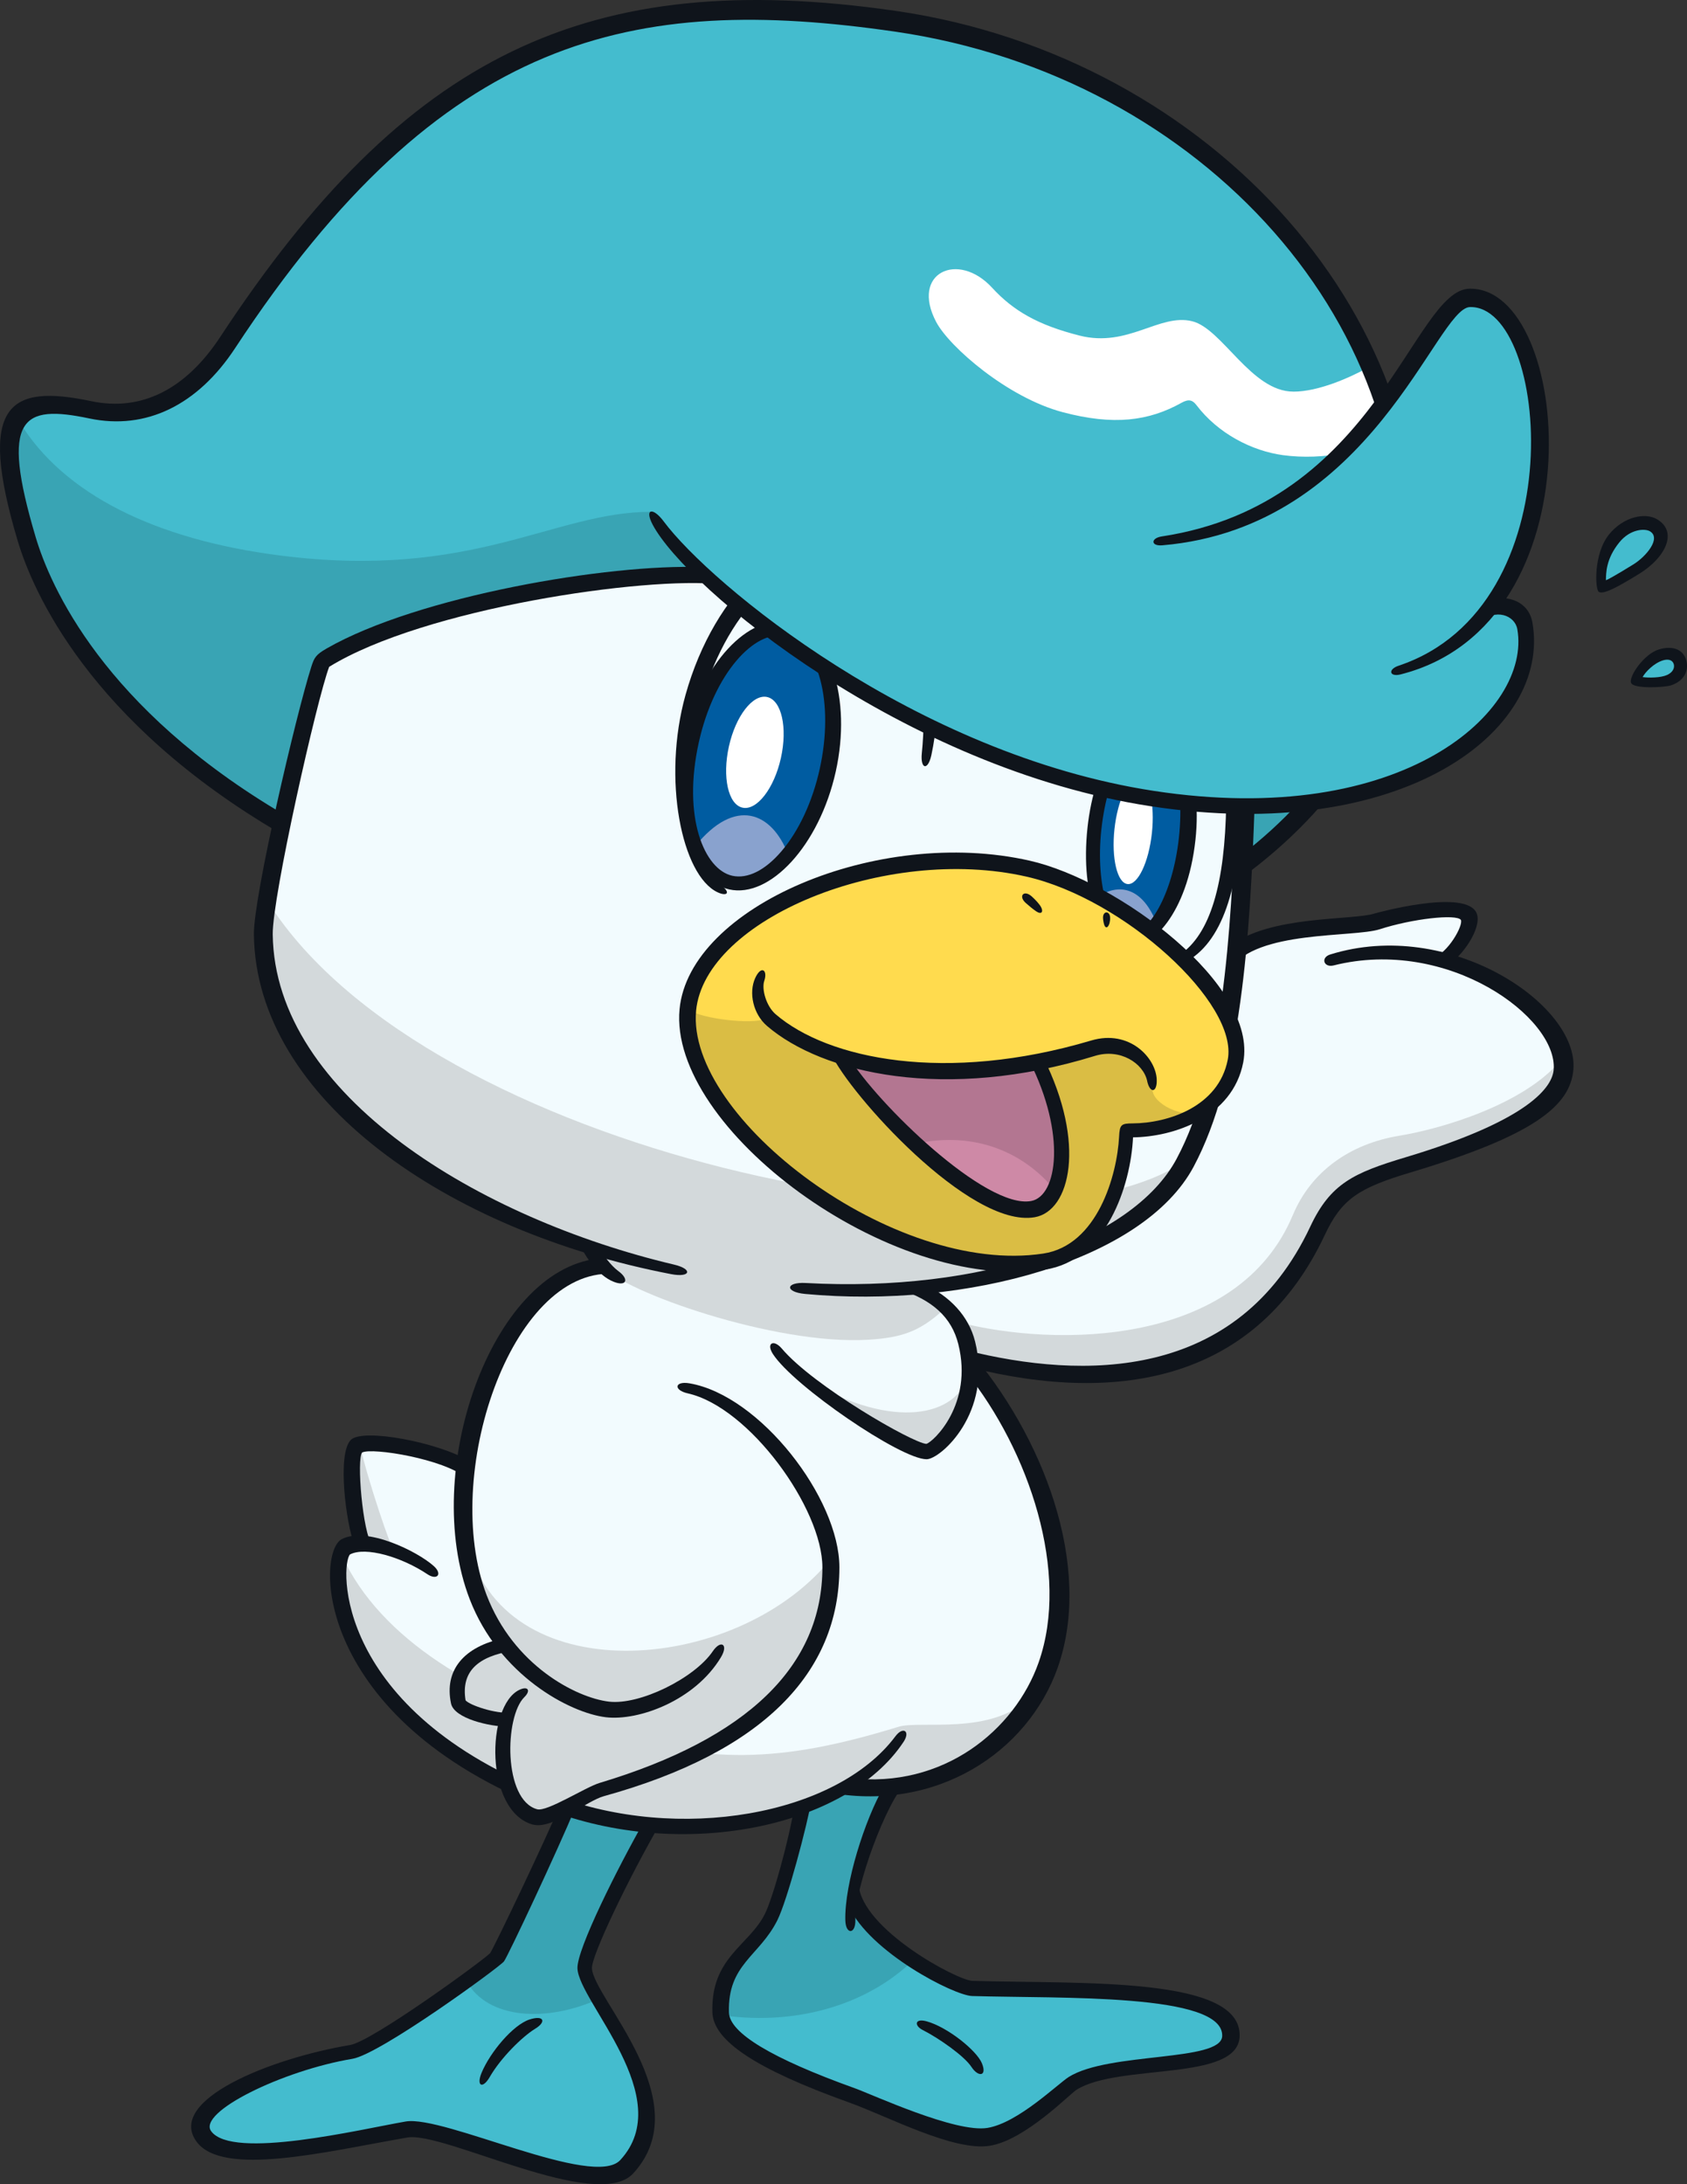 <?xml version="1.0" encoding="UTF-8" standalone="no"?>
<svg
   viewBox="0 0 53.197 68.865"
   version="1.1"
   id="svg14884"
   sodipodi:docname="912-4.svg"
   inkscape:version="1.2.2 (b0a8486, 2022-12-01)"
   xmlns:inkscape="http://www.inkscape.org/namespaces/inkscape"
   xmlns:sodipodi="http://sodipodi.sourceforge.net/DTD/sodipodi-0.dtd"
   xmlns="http://www.w3.org/2000/svg"
   xmlns:svg="http://www.w3.org/2000/svg">
  <rect x="0" y="0" width="53.197" height="68.865" fill="#333333" stroke="none"/>
  <defs
     id="defs14888" />
  <sodipodi:namedview
     id="namedview14886"
     pagecolor="#505050"
     bordercolor="#eeeeee"
     borderopacity="1"
     inkscape:showpageshadow="0"
     inkscape:pageopacity="0"
     inkscape:pagecheckerboard="0"
     inkscape:deskcolor="#505050"
     showgrid="false"
     inkscape:zoom="4.8464721"
     inkscape:cx="20.324062"
     inkscape:cy="35.180229"
     inkscape:window-width="1353"
     inkscape:window-height="563"
     inkscape:window-x="7"
     inkscape:window-y="258"
     inkscape:window-maximized="0"
     inkscape:current-layer="svg14884" />
  <path
     d="m 20.612,57.342 -2.484,-0.933 c -0.043,0.345 -2.283,5.126 -2.412,5.298 -0.129,0.173 -3.862,2.857 -4.637,2.986 -2.028,0.338 -5.283,1.693 -4.597,2.631 0.755,1.032 4.33,0.131 6.349,-0.219 1.229,-0.213 5.88,2.244 6.892,1.149 1.966,-2.13 -1.257,-5.173 -1.292,-6.202 -0.017,-0.5 1.214,-3.039 2.182,-4.709"
     style="fill:#44bcce;fill-opacity:1;fill-rule:nonzero;stroke:none;stroke-width:0.353"
     id="path8192" />
  <path
     d="m 30.662,62.712 c -0.506,-0.015 -3.277,-1.443 -3.754,-2.841 0.237,-1.298 0.917,-3.341 1.457,-3.85 l -2.957,0.488 c -0.09,0.716 -0.782,3.317 -1.091,3.934 -0.565,1.129 -1.598,1.388 -1.551,3.015 0.029,0.976 2.185,1.895 4.106,2.584 1.12,0.402 3.273,1.436 4.307,1.263 1.034,-0.172 2.412,-1.493 2.642,-1.637 1.336,-0.835 4.895,-0.318 4.939,-1.465 0.062,-1.597 -4.692,-1.393 -8.097,-1.493"
     style="fill:#44bcce;fill-opacity:1;fill-rule:nonzero;stroke:none;stroke-width:0.353"
     id="path8196" />
  <path
     d="m 20.612,57.342 -2.484,-0.933 c -0.043,0.345 -2.283,5.126 -2.412,5.298 -0.041,0.055 -0.446,0.363 -1.003,0.762 0.677,1.206 2.537,1.29 4.139,0.568 -0.24,-0.41 -0.415,-0.75 -0.423,-0.985 -0.017,-0.5 1.214,-3.039 2.182,-4.709"
     style="fill:#39a4b4;fill-opacity:1;fill-rule:nonzero;stroke:none;stroke-width:0.353"
     id="path8200" />
  <path
     d="m 28.781,61.815 c -0.818,-0.534 -1.634,-1.242 -1.873,-1.943 0.237,-1.298 0.917,-3.341 1.457,-3.85 l -2.957,0.488 c -0.09,0.716 -0.782,3.316 -1.091,3.934 -0.565,1.129 -1.598,1.388 -1.551,3.015 0.001,0.027 0.009,0.054 0.013,0.081 2.517,0.352 4.689,-0.445 6.002,-1.725"
     style="fill:#39a4b4;fill-opacity:1;fill-rule:nonzero;stroke:none;stroke-width:0.353"
     id="path8204" />
  <path
     d="m 45.444,30.318 c 0.511,-0.308 0.988,-1.151 0.81,-1.432 -0.261,-0.411 -2.043,-0.048 -2.814,0.201 -0.89,0.287 -4.693,-0.061 -5.025,1.867 L 18.573,39.195 c 0.034,0.135 0.238,0.47 0.499,0.752 -2.244,0.129 -3.97,3.234 -4.331,6.41 -0.839,-0.607 -3.199,-0.992 -3.461,-0.73 -0.359,0.359 -0.036,2.704 0.222,3.086 -0.217,-0.009 -0.411,0.02 -0.566,0.101 -0.518,0.271 -0.67,4.593 5.075,7.397 0.151,0.514 0.433,0.925 0.868,1.045 0.216,0.059 0.588,-0.092 0.972,-0.283 3.077,1.02 6.61,0.687 8.895,-0.702 2.936,0.352 5.378,-1.41 6.214,-3.782 1.08,-3.064 -0.411,-7.183 -2.588,-9.686 l 0.033,-0.02 c 5.054,1.264 9.131,0.201 11.112,-4.02 0.587,-1.251 1.231,-1.575 2.872,-2.067 3.733,-1.12 4.764,-2.193 4.824,-2.958 0.095,-1.209 -1.532,-2.812 -3.767,-3.421"
     style="fill:#f2fbfe;fill-opacity:1;fill-rule:nonzero;stroke:none;stroke-width:0.353"
     id="path8208" />
  <path
     d="m 29.758,41.291 c -0.549,-1.335 -8.083,-3.2 -8.344,-3.276 l -2.84,1.18 c 0.034,0.135 0.238,0.47 0.499,0.752 -0.009,7.05e-4 -0.019,0.002 -0.029,0.003 0.568,0.747 5.369,2.474 8.345,2.289 1.061,-0.066 1.612,-0.262 2.369,-0.948"
     style="fill:#d3d9db;fill-opacity:1;fill-rule:nonzero;stroke:none;stroke-width:0.353"
     id="path8212" />
  <path
     d="m 28.336,54.442 c -3.789,1.163 -5.962,1.171 -9.648,0.115 -3.605,-1.033 -6.699,-2.879 -7.904,-5.508 -0.327,0.981 0.121,4.669 5.227,7.162 0.151,0.514 0.433,0.925 0.868,1.045 0.216,0.059 0.588,-0.092 0.972,-0.283 3.077,1.02 6.61,0.687 8.895,-0.702 2.188,0.262 4.412,-0.637 5.726,-2.748 -1.206,1.206 -3.458,0.711 -4.135,0.919"
     style="fill:#d3d9db;fill-opacity:1;fill-rule:nonzero;stroke:none;stroke-width:0.353"
     id="path8216" />
  <path
     d="m 12.428,48.9 c -0.096,-0.067 -0.831,-2.238 -1.063,-3.28 -0.538,0.474 0.089,3.094 0.066,3.094 0.194,-0.032 0.543,-0.001 0.997,0.187"
     style="fill:#d3d9db;fill-opacity:1;fill-rule:nonzero;stroke:none;stroke-width:0.353"
     id="path8220" />
  <path
     d="M 44.215,18.951 C 43.182,27.164 33.364,32.322 23.311,30.667 8.779,28.274 2.402,22.002 0.914,16.999 -0.24,13.119 0.499,12.48 2.867,12.979 4.409,13.303 6.003,12.722 7.231,10.854 13.55,1.24 19.528,-0.483 28.246,0.778 38.357,2.239 45.267,10.595 44.215,18.951"
     style="fill:#44bcce;fill-opacity:1;fill-rule:nonzero;stroke:none;stroke-width:0.353"
     id="path8224" />
  <path
     d="m 20.526,16.137 c -3.064,0 -5.599,2.154 -11.687,1.378 -3.924,-0.5 -6.833,-1.923 -8.232,-4.225 -0.379,0.564 -0.29,1.702 0.307,3.708 1.488,5.003 7.865,11.275 22.397,13.668 8.543,1.407 16.912,-2.109 19.869,-8.236 -7.555,-2.357 -20.558,-6.294 -22.654,-6.294"
     style="fill:#39a4b4;fill-opacity:1;fill-rule:nonzero;stroke:none;stroke-width:0.353"
     id="path8228" />
  <path
     d="m 22.737,18.205 c -2.519,-0.28 -9.592,0.813 -12.534,2.671 -0.345,0.775 -1.838,7.331 -1.824,8.586 0.06,5.034 6.188,9.071 13.065,10.624 6.802,1.536 14.041,-0.058 15.85,-3.446 1.483,-2.778 1.752,-7.121 1.895,-11.457 z"
     style="fill:#f2fbfe;fill-opacity:1;fill-rule:nonzero;stroke:none;stroke-width:0.353"
     id="path8232" />
  <path
     d="m 8.48,28.482 c -0.065,0.433 -0.103,0.776 -0.1,0.978 0.06,5.034 6.209,9.136 13.087,10.689 6.786,1.532 13.986,-0.115 15.815,-3.488 -5.242,3.423 -23.755,-0.28 -28.802,-8.18"
     style="fill:#d3d9db;fill-opacity:1;fill-rule:nonzero;stroke:none;stroke-width:0.353"
     id="path8236" />
  <path
     d="m 40.784,12.347 c -1.328,0 -2.239,-1.981 -3.187,-2.218 -1.034,-0.258 -2.024,0.84 -3.553,0.452 -1.303,-0.33 -2.085,-0.775 -2.757,-1.507 -1.075,-1.172 -2.584,-0.474 -1.766,1.077 0.415,0.786 2.25,2.382 3.984,2.843 1.611,0.429 2.722,0.281 3.751,-0.294 0.228,-0.128 0.35,-0.089 0.474,0.075 0.674,0.888 1.739,1.442 2.731,1.576 0.615,0.083 1.312,0.06 1.942,-0.071 0.461,-0.447 0.863,-0.912 1.218,-1.368 -0.143,-0.445 -0.31,-0.883 -0.495,-1.316 -0.56,0.309 -1.548,0.752 -2.342,0.752"
     style="fill:#ffffff;fill-opacity:1;fill-rule:nonzero;stroke:none;stroke-width:0.353"
     id="path8240" />
  <path
     d="m 25.493,43.531 c 1.35,1.177 3.459,2.248 3.733,2.211 0.268,-0.036 1.272,-0.936 1.316,-2.421 -0.346,1.335 -2.359,1.788 -5.048,0.211"
     style="fill:#d3d9db;fill-opacity:1;fill-rule:nonzero;stroke:none;stroke-width:0.353"
     id="path8244" />
  <path
     d="m 40.769,38.305 c -1.726,4.143 -7.442,4.191 -10.581,3.374 0.258,0.388 0.301,0.885 0.33,1.132 5.001,1.219 9.032,0.142 10.998,-4.047 0.587,-1.251 1.231,-1.575 2.872,-2.067 3.733,-1.12 4.764,-2.193 4.824,-2.958 0.007,-0.095 0.002,-0.192 -0.011,-0.291 -1.166,1.382 -3.752,2.143 -5.071,2.359 -1.579,0.258 -2.795,1.144 -3.36,2.498"
     style="fill:#d3d9db;fill-opacity:1;fill-rule:nonzero;stroke:none;stroke-width:0.353"
     id="path8248" />
  <path
     d="m 50.52,18.511 c -0.192,-0.149 -0.189,-0.859 0.373,-1.55 0.373,-0.46 0.958,-0.574 1.251,-0.397 0.527,0.32 0.077,1.048 -0.519,1.416 -0.466,0.287 -0.976,0.632 -1.106,0.531"
     style="fill:#44bcce;fill-opacity:1;fill-rule:nonzero;stroke:none;stroke-width:0.353"
     id="path8252" />
  <path
     d="m 51.554,21.482 c -0.08,-0.208 0.377,-0.742 0.833,-0.876 0.636,-0.187 0.878,0.601 0.273,0.876 -0.332,0.151 -1.061,0.116 -1.106,0"
     style="fill:#44bcce;fill-opacity:1;fill-rule:nonzero;stroke:none;stroke-width:0.353"
     id="path8256" />
  <path
     d="m 22.713,18.423 c -2.345,-0.26 -9.34,0.756 -12.333,2.601 -0.381,0.994 -1.794,7.255 -1.78,8.434 0.061,5.097 6.556,8.972 12.651,10.412 0.611,0.144 0.525,0.419 -0.086,0.302 C 14.122,38.822 8.068,34.655 8.006,29.461 7.992,28.272 9.34,22.516 9.817,21.021 c 0.091,-0.284 0.14,-0.379 0.486,-0.577 2.888,-1.653 8.901,-2.674 11.809,-2.563 z"
     style="fill:#0f141b;fill-opacity:1;fill-rule:nonzero;stroke:none;stroke-width:0.353"
     id="path8260" />
  <path
     d="m 39.564,25.326 c -0.143,4.249 -0.427,8.652 -1.924,11.457 -1.574,2.95 -7.146,4.488 -12.254,4.013 -0.643,-0.06 -0.621,-0.38 0.022,-0.345 5.509,0.305 10.302,-1.31 11.694,-3.915 1.45,-2.716 1.722,-7.007 1.864,-11.195 z"
     style="fill:#0f141b;fill-opacity:1;fill-rule:nonzero;stroke:none;stroke-width:0.353"
     id="path8264" />
  <path
     d="M 8.826,26.267 C 2.817,22.752 1.032,18.646 0.555,17.042 -0.722,12.748 0.267,12.097 2.881,12.649 4.467,12.983 5.864,12.267 6.944,10.624 12.781,1.744 18.517,-1.063 28.25,0.344 38.255,1.791 45.714,10.241 44.617,18.951 c -0.445,3.533 -2.482,6.556 -5.482,8.733 l 0.001,-0.717 C 41.792,24.926 43.589,22.161 43.997,18.924 45.063,10.45 37.983,2.408 28.215,0.996 19.979,-0.195 13.935,1.056 7.415,10.975 6.229,12.78 4.598,13.567 2.821,13.194 0.699,12.747 -0.004,13.139 1.125,16.936 1.584,18.479 3.257,22.328 8.959,25.683 Z"
     style="fill:#0f141b;fill-opacity:1;fill-rule:nonzero;stroke:none;stroke-width:0.353"
     id="path8268" />
  <path
     d="m 51.064,17.099 c -0.428,0.527 -0.418,0.974 -0.424,1.195 0.153,-0.055 0.87,-0.502 0.87,-0.502 0.402,-0.248 0.879,-0.823 0.52,-1.04 -0.159,-0.096 -0.621,-0.078 -0.966,0.347 m -0.655,1.555 c -0.105,-0.082 -0.169,-1.19 0.334,-1.809 0.449,-0.552 1.136,-0.7 1.516,-0.47 0.668,0.404 0.239,1.218 -0.558,1.709 -0.646,0.398 -1.152,0.685 -1.292,0.571"
     style="fill:#0f141b;fill-opacity:1;fill-rule:nonzero;stroke:none;stroke-width:0.353"
     id="path8272" />
  <path
     d="m 51.796,21.347 c 0.192,0.028 0.573,0.025 0.773,-0.066 0.2,-0.091 0.247,-0.244 0.206,-0.356 -0.042,-0.115 -0.164,-0.153 -0.325,-0.108 -0.297,0.087 -0.565,0.37 -0.653,0.53 m -0.364,0.182 c -0.077,-0.2 0.411,-0.916 0.883,-1.055 0.447,-0.132 0.738,0.017 0.84,0.291 0.113,0.303 0.011,0.678 -0.452,0.84 -0.208,0.072 -1.195,0.122 -1.271,-0.075"
     style="fill:#0f141b;fill-opacity:1;fill-rule:nonzero;stroke:none;stroke-width:0.353"
     id="path8276" />
  <path
     d="m 38.805,30.549 c 0.802,-1.227 3.871,-0.984 4.703,-1.251 1.024,-0.331 2.412,-0.489 2.559,-0.295 0.08,0.177 -0.412,1.054 -0.881,1.195 l 0.477,0.241 c 0.569,-0.412 1.121,-1.31 0.871,-1.703 -0.445,-0.699 -3.161,0.056 -3.187,0.065 -0.693,0.224 -3.332,0.05 -4.565,1.034 z"
     style="fill:#0f141b;fill-opacity:1;fill-rule:nonzero;stroke:none;stroke-width:0.353"
     id="path8280" />
  <path
     d="m 29.106,40.473 c 0.845,0.388 1.441,1.019 1.642,1.823 0.56,2.242 -1.091,3.712 -1.529,3.712 -0.818,0 -4.193,-2.309 -4.845,-3.316 -0.224,-0.346 0.023,-0.476 0.28,-0.173 0.997,1.18 4.129,2.981 4.557,3.004 0.216,-0.057 1.483,-1.245 1.008,-3.144 -0.211,-0.845 -0.812,-1.398 -1.891,-1.738 z"
     style="fill:#0f141b;fill-opacity:1;fill-rule:nonzero;stroke:none;stroke-width:0.353"
     id="path8284" />
  <path
     d="m 18.899,39.363 c 0.134,0.214 0.362,0.538 0.594,0.708 0.394,0.288 0.236,0.532 -0.23,0.302 -0.497,-0.246 -0.909,-0.923 -0.962,-1.134 z"
     style="fill:#0f141b;fill-opacity:1;fill-rule:nonzero;stroke:none;stroke-width:0.353"
     id="path8288" />
  <path
     d="m 14.695,46.596 c -0.671,-0.59 -2.96,-0.967 -3.276,-0.8 -0.177,0.197 0.014,2.525 0.32,2.932 h -0.56 c -0.262,-0.674 -0.559,-2.887 -0.115,-3.331 0.38,-0.379 2.766,0.083 3.719,0.66 z"
     style="fill:#0f141b;fill-opacity:1;fill-rule:nonzero;stroke:none;stroke-width:0.353"
     id="path8292" />
  <path
     d="M 17.238,57.041 C 9.902,54.184 9.952,48.958 10.777,48.527 c 0.782,-0.408 2.381,0.382 2.9,0.847 0.29,0.26 0.103,0.462 -0.201,0.258 -0.806,-0.54 -1.95,-0.879 -2.439,-0.623 -0.301,0.299 -0.542,4.919 6.418,7.59 3.943,1.513 8.916,0.638 10.78,-1.856 0.244,-0.326 0.479,-0.161 0.259,0.173 -1.791,2.712 -7.011,3.778 -11.256,2.125"
     style="fill:#0f141b;fill-opacity:1;fill-rule:nonzero;stroke:none;stroke-width:0.353"
     id="path8296" />
  <path
     d="m 18.146,56.985 c -0.564,1.359 -2.126,4.685 -2.254,4.855 -0.134,0.178 -3.902,2.925 -4.777,3.071 -2.201,0.367 -4.894,1.684 -4.456,2.283 0.667,0.913 4.701,-0.058 6.133,-0.306 1.206,-0.206 5.925,2.128 6.767,1.216 1.815,-1.966 -1.314,-4.994 -1.35,-6.045 -0.021,-0.609 1.283,-3.196 2.102,-4.636 l 0.544,0.006 c -1.04,1.792 -2.203,4.227 -2.189,4.623 0.032,0.939 3.393,4.207 1.299,6.475 -1.145,1.24 -5.967,-1.337 -7.121,-1.134 -2.587,0.449 -5.824,1.254 -6.647,0.129 -0.958,-1.31 2.34,-2.628 4.845,-3.046 0.69,-0.115 4.18,-2.655 4.415,-2.898 0.155,-0.243 1.726,-3.526 2.24,-4.752 z"
     style="fill:#0f141b;fill-opacity:1;fill-rule:nonzero;stroke:none;stroke-width:0.353"
     id="path8300" />
  <path
     d="m 15.185,65.354 c 0.268,-0.647 0.991,-1.511 1.507,-1.68 0.461,-0.151 0.546,0.069 0.187,0.287 -0.407,0.248 -1.086,0.917 -1.435,1.522 -0.226,0.392 -0.43,0.286 -0.259,-0.129"
     style="fill:#0f141b;fill-opacity:1;fill-rule:nonzero;stroke:none;stroke-width:0.353"
     id="path8304" />
  <path
     d="m 25.602,56.693 c -0.15,0.875 -0.777,3.224 -1.089,3.849 -0.571,1.142 -1.572,1.385 -1.527,2.91 0.019,0.645 1.351,1.447 3.96,2.384 0.573,0.205 3.193,1.422 4.197,1.253 0.963,-0.161 2.21,-1.386 2.561,-1.607 1.27,-0.794 4.804,-0.469 4.836,-1.286 0.052,-1.362 -5.078,-1.181 -7.884,-1.264 -0.577,-0.017 -3.228,-1.382 -3.889,-2.825 l 0.306,-0.698 c 0.101,1.421 3.111,3.03 3.589,3.044 3.48,0.102 8.501,-0.15 8.428,1.752 -0.055,1.438 -3.802,0.843 -5.14,1.68 -0.219,0.137 -1.615,1.58 -2.728,1.766 -1.144,0.191 -3.212,-0.92 -4.451,-1.364 -2.954,-1.06 -4.281,-1.951 -4.307,-2.843 -0.051,-1.731 1.156,-2.101 1.655,-3.099 0.25,-0.5 0.757,-2.314 0.944,-3.462 z"
     style="fill:#0f141b;fill-opacity:1;fill-rule:nonzero;stroke:none;stroke-width:0.353"
     id="path8308" />
  <path
     d="m 28.58,56.194 c -0.618,0.582 -1.639,3.331 -1.608,4.336 0.014,0.459 -0.304,0.478 -0.316,0.014 -0.029,-1.148 0.611,-3.167 1.218,-4.22 z"
     style="fill:#0f141b;fill-opacity:1;fill-rule:nonzero;stroke:none;stroke-width:0.353"
     id="path8312" />
  <path
     d="m 30.633,65.167 c -0.227,-0.348 -1.044,-0.916 -1.536,-1.163 -0.27,-0.135 -0.264,-0.382 0.129,-0.273 0.648,0.18 1.567,0.911 1.737,1.321 0.172,0.417 -0.115,0.445 -0.33,0.115"
     style="fill:#0f141b;fill-opacity:1;fill-rule:nonzero;stroke:none;stroke-width:0.353"
     id="path8316" />
  <path
     d="m 30.533,43.1 c 4.845,1.228 9.119,0.359 11.242,-4.163 0.536,-1.142 1.072,-1.482 2.714,-1.974 3.864,-1.159 5.035,-2.093 5.126,-3.252 0.159,-2.043 -3.912,-4.787 -7.667,-3.618 -0.312,0.097 -0.208,0.424 0.108,0.345 3.611,-0.905 7.065,1.65 6.937,3.285 -0.041,0.521 -0.701,1.574 -4.668,2.764 -1.639,0.492 -2.37,0.827 -3.007,2.185 -2.297,4.893 -7.173,4.822 -10.86,3.9 z"
     style="fill:#0f141b;fill-opacity:1;fill-rule:nonzero;stroke:none;stroke-width:0.353"
     id="path8320" />
  <path
     d="m 26.806,56.061 c 2.941,0.341 5.195,-1.515 5.945,-3.644 0.999,-2.834 -0.304,-6.685 -2.291,-9.16 l 0.051,-0.738 c 2.383,2.73 3.968,6.863 2.843,10.057 -0.936,2.656 -3.833,4.609 -7.322,3.92 z"
     style="fill:#0f141b;fill-opacity:1;fill-rule:nonzero;stroke:none;stroke-width:0.353"
     id="path8324" />
  <path
     d="m 26.063,24.294 c -0.489,2.2 -1.849,3.792 -3.02,3.532 -1.171,-0.26 -1.71,-2.273 -1.221,-4.474 0.489,-2.2 1.834,-3.773 3.005,-3.513 1.171,0.26 1.725,2.255 1.236,4.455"
     style="fill:#005ca1;fill-opacity:1;fill-rule:nonzero;stroke:none;stroke-width:0.353"
     id="path8328" />
  <path
     d="m 34.512,26.114 c -0.2,1.851 0.288,3.439 1.084,3.525 0.796,0.086 1.598,-1.363 1.799,-3.213 0.2,-1.85 -0.283,-3.421 -1.079,-3.507 -0.796,-0.086 -1.604,1.344 -1.804,3.195"
     style="fill:#005ca1;fill-opacity:1;fill-rule:nonzero;stroke:none;stroke-width:0.353"
     id="path8332" />
  <path
     d="m 21.928,26.672 c 0.239,0.618 0.619,1.044 1.115,1.154 0.6,0.133 1.25,-0.222 1.807,-0.895 -0.52,-1.332 -1.667,-1.806 -2.922,-0.259"
     style="fill:#89a2ce;fill-opacity:1;fill-rule:nonzero;stroke:none;stroke-width:0.353"
     id="path8336" />
  <path
     d="m 34.612,28.282 c 0.185,0.782 0.536,1.308 0.985,1.357 0.304,0.033 0.609,-0.159 0.881,-0.511 -0.445,-1.15 -1.191,-1.305 -1.866,-0.846"
     style="fill:#89a2ce;fill-opacity:1;fill-rule:nonzero;stroke:none;stroke-width:0.353"
     id="path8340" />
  <path
     d="m 22.037,23.4 c -0.527,2.371 0.175,4.015 1.053,4.211 0.482,0.107 1.034,-0.167 1.551,-0.771 0.55,-0.643 0.978,-1.564 1.207,-2.593 0.467,-2.107 -0.052,-3.966 -1.069,-4.192 -0.99,-0.218 -2.264,1.192 -2.742,3.346 m 0.958,4.641 c -1.38,-0.307 -1.904,-2.578 -1.421,-4.754 0.532,-2.393 2.053,-3.941 3.301,-3.663 1.282,0.284 1.992,2.387 1.48,4.697 -0.521,2.348 -2.086,4.004 -3.36,3.72"
     style="fill:#0f141b;fill-opacity:1;fill-rule:nonzero;stroke:none;stroke-width:0.353"
     id="path8344" />
  <path
     d="m 22.629,28.133 c -1.134,-0.531 -1.753,-3.574 -1.012,-6.224 0.919,-3.288 3.278,-5.401 5.298,-4.91 2.078,0.502 3.09,3.844 2.455,6.805 -0.109,0.506 -0.352,0.45 -0.302,-0.054 0.302,-2.993 -0.643,-5.692 -2.27,-6.085 -1.79,-0.432 -3.83,1.477 -4.646,4.347 -0.788,2.774 -0.199,5.365 0.585,5.905 0.308,0.213 0.206,0.362 -0.108,0.216"
     style="fill:#0f141b;fill-opacity:1;fill-rule:nonzero;stroke:none;stroke-width:0.353"
     id="path8348" />
  <path
     d="m 39.147,25.344 c -0.04,2.65 -0.615,4.409 -1.802,5.007 -0.326,0.164 -0.436,-0.051 -0.158,-0.237 0.985,-0.656 1.441,-2.261 1.479,-4.774 z"
     style="fill:#0f141b;fill-opacity:1;fill-rule:nonzero;stroke:none;stroke-width:0.353"
     id="path8352" />
  <path
     d="m 34.731,26.138 c -0.201,1.856 0.307,3.219 0.889,3.283 0.569,0.06 1.355,-1.162 1.556,-3.018 0.2,-1.845 -0.306,-3.201 -0.883,-3.264 -0.578,-0.061 -1.362,1.154 -1.561,3 z m -0.438,-0.048 c 0.22,-2.031 1.176,-3.483 2.047,-3.39 0.862,0.093 1.579,1.725 1.357,3.774 -0.256,2.367 -1.414,3.46 -2.124,3.384 -0.805,-0.087 -1.524,-1.51 -1.28,-3.768"
     style="fill:#0f141b;fill-opacity:1;fill-rule:nonzero;stroke:none;stroke-width:0.353"
     id="path8356" />
  <path
     d="m 24.625,23.898 c -0.213,0.961 -0.76,1.667 -1.212,1.566 -0.453,-0.101 -0.641,-0.969 -0.428,-1.93 0.213,-0.961 0.754,-1.658 1.206,-1.558 0.453,0.101 0.647,0.961 0.434,1.922"
     style="fill:#ffffff;fill-opacity:1;fill-rule:nonzero;stroke:none;stroke-width:0.353"
     id="path8360" />
  <path
     d="m 35.143,26.139 c -0.099,0.917 0.086,1.699 0.412,1.734 0.326,0.035 0.669,-0.689 0.768,-1.606 0.099,-0.917 -0.084,-1.689 -0.41,-1.725 -0.326,-0.035 -0.671,0.68 -0.77,1.597"
     style="fill:#ffffff;fill-opacity:1;fill-rule:nonzero;stroke:none;stroke-width:0.353"
     id="path8364" />
  <path
     d="m 46.877,19.231 c 2.751,-3.517 1.654,-9.907 -0.537,-9.77 -1.346,0.084 -2.757,6.762 -9.907,7.667 -0.666,-0.641 -16.74,-2.8 -15.879,-0.933 1.091,1.895 7.925,7.753 15.793,8.959 7.848,1.203 12.214,-2.533 11.715,-5.355 -0.091,-0.517 -0.659,-0.78 -1.186,-0.567"
     style="fill:#44bcce;fill-opacity:1;fill-rule:nonzero;stroke:none;stroke-width:0.353"
     id="path8368" />
  <path
     d="m 38.932,33.452 c -0.323,1.663 -2.141,2.245 -3.417,2.182 0,1.378 -0.689,3.819 -2.584,4.106 -4.804,0.728 -11.541,-4.326 -11.199,-7.897 0.297,-3.091 6.186,-5.442 10.682,-4.422 3.058,0.694 6.908,4.022 6.518,6.03"
     style="fill:#ffdb4e;fill-opacity:1;fill-rule:nonzero;stroke:none;stroke-width:0.353"
     id="path8372" />
  <path
     d="m 36.347,34.342 c 0.066,-0.825 -0.822,-1.578 -1.881,-1.263 -3.587,1.065 -7.276,1.074 -10.342,-0.954 -0.418,0.18 -1.977,-3.53e-4 -2.393,-0.281 -0.343,3.57 6.394,8.624 11.199,7.896 1.895,-0.287 2.584,-2.728 2.584,-4.106 0.643,0.031 1.737,-0.158 2.512,-0.632 -0.718,0.338 -1.709,-0.232 -1.68,-0.66"
     style="fill:#dabd44;fill-opacity:1;fill-rule:nonzero;stroke:none;stroke-width:0.353"
     id="path8376" />
  <path
     d="m 26.486,33.283 c 0.749,1.381 4.399,5.115 6.071,4.799 0.998,-0.188 1.319,-2.206 0.172,-4.58 -2.533,0.484 -4.665,0.288 -6.243,-0.219"
     style="fill:#ce89a6;fill-opacity:1;fill-rule:nonzero;stroke:none;stroke-width:0.353"
     id="path8380" />
  <path
     d="m 33.233,37.49 c 0.383,-0.799 0.311,-2.301 -0.504,-3.987 -2.533,0.484 -4.665,0.288 -6.243,-0.22 0.344,0.635 1.302,1.767 2.399,2.775 1.914,-0.414 3.431,0.325 4.348,1.432"
     style="fill:#b37691;fill-opacity:1;fill-rule:nonzero;stroke:none;stroke-width:0.353"
     id="path8384" />
  <path
     d="m 21.416,43.732 -5.284,8.098 c -1.282,0.207 -1.838,0.833 -1.665,1.838 0.042,0.243 0.976,0.556 1.522,0.551 -0.282,1.095 -0.072,2.774 0.89,3.038 0.455,0.125 1.601,-0.684 2.096,-0.833 5.269,-1.581 7.179,-4.177 7.179,-7.007 0,-2.113 -2.642,-5.542 -4.738,-5.685"
     style="fill:#f2fbfe;fill-opacity:1;fill-rule:nonzero;stroke:none;stroke-width:0.353"
     id="path8388" />
  <path
     d="m 14.727,48.594 c 0.161,1.451 0.533,2.344 1.253,3.264 -1.173,0.231 -1.678,0.845 -1.513,1.809 0.042,0.243 0.976,0.556 1.522,0.552 -0.281,1.094 -0.072,2.774 0.89,3.038 0.455,0.125 1.601,-0.684 2.096,-0.833 6.521,-1.956 7.312,-5.301 7.171,-7.208 -3.007,3.618 -10.358,4.135 -11.419,-0.622"
     style="fill:#d3d9db;fill-opacity:1;fill-rule:nonzero;stroke:none;stroke-width:0.353"
     id="path8392" />
  <path
     d="m 46.664,19.628 c 0.488,-0.464 1.105,-0.229 1.182,0.208 0.452,2.563 -3.584,6.307 -11.465,5.099 -7.533,-1.154 -13.984,-6.524 -15.453,-8.497 -0.338,-0.454 -0.617,-0.405 -0.345,0.108 1.063,2.003 7.908,7.678 15.7,8.873 7.976,1.221 12.638,-2.394 12.039,-5.793 -0.116,-0.658 -0.772,-0.888 -1.357,-0.71 z"
     style="fill:#0f141b;fill-opacity:1;fill-rule:nonzero;stroke:none;stroke-width:0.353"
     id="path8396" />
  <path
     d="m 44.1,20.99 c 5.597,-1.862 4.735,-11.365 2.254,-11.309 -1.076,0.024 -3.072,6.951 -9.705,7.512 -0.365,0.031 -0.368,-0.226 -0.014,-0.28 6.805,-1.034 7.925,-7.782 9.706,-7.811 3.228,-0.052 4.12,10.57 -2.175,12.161 -0.352,0.089 -0.411,-0.158 -0.065,-0.273"
     style="fill:#0f141b;fill-opacity:1;fill-rule:nonzero;stroke:none;stroke-width:0.353"
     id="path8400" />
  <path
     d="m 21.951,31.865 c -0.323,3.365 6.236,8.373 10.946,7.658 1.714,-0.26 2.331,-2.48 2.392,-3.692 0.019,-0.372 0.067,-0.411 0.423,-0.412 1.115,-0.006 2.715,-0.524 3.003,-2.008 0.346,-1.784 -3.274,-5.075 -6.351,-5.773 -4.45,-1.009 -10.137,1.343 -10.414,4.228 m -0.521,-0.05 c 0.31,-3.226 6.243,-5.769 11.041,-4.68 2.785,0.632 7.207,3.921 6.733,6.36 -0.337,1.738 -2.206,2.35 -3.475,2.363 -0.07,1.522 -0.848,3.878 -2.77,4.169 -4.915,0.745 -11.888,-4.477 -11.529,-8.212"
     style="fill:#0f141b;fill-opacity:1;fill-rule:nonzero;stroke:none;stroke-width:0.353"
     id="path8404" />
  <path
     d="m 36.175,34.084 c -0.122,-0.568 -0.86,-1.036 -1.646,-0.794 -4.715,1.454 -8.598,0.556 -10.342,-0.943 -0.441,-0.379 -0.582,-1.048 -0.374,-1.508 0.191,-0.419 0.403,-0.255 0.287,0.086 -0.088,0.262 0.061,0.797 0.359,1.053 1.653,1.422 5.375,2.186 9.949,0.828 1.215,-0.361 2.047,0.557 2.068,1.235 0.013,0.421 -0.217,0.436 -0.302,0.043"
     style="fill:#0f141b;fill-opacity:1;fill-rule:nonzero;stroke:none;stroke-width:0.353"
     id="path8408" />
  <path
     d="m 26.763,33.325 c 0.89,1.457 4.319,4.807 5.753,4.541 0.835,-0.157 1.102,-2.121 -0.048,-4.401 l 0.439,-0.107 c 1.344,2.693 0.847,4.822 -0.278,5.019 -2.053,0.359 -5.864,-3.921 -6.41,-5.136 z"
     style="fill:#0f141b;fill-opacity:1;fill-rule:nonzero;stroke:none;stroke-width:0.353"
     id="path8412" />
  <path
     d="m 34.805,29.105 c -0.005,-0.025 -0.023,-0.106 -0.023,-0.176 7.06e-4,-0.213 0.211,-0.216 0.224,-0.006 0.004,0.061 -0.006,0.132 -0.018,0.178 -0.051,0.183 -0.149,0.177 -0.182,0.004"
     style="fill:#0f141b;fill-opacity:1;fill-rule:nonzero;stroke:none;stroke-width:0.353"
     id="path8416" />
  <path
     d="m 32.824,28.592 c -0.051,-0.093 -0.181,-0.232 -0.287,-0.327 -0.253,-0.226 -0.432,-0.01 -0.193,0.203 0.101,0.091 0.241,0.206 0.335,0.268 0.166,0.109 0.23,0.01 0.145,-0.145"
     style="fill:#0f141b;fill-opacity:1;fill-rule:nonzero;stroke:none;stroke-width:0.353"
     id="path8420" />
  <path
     d="m 19.311,40.162 c -3.201,-0.145 -5.404,6.358 -3.968,10.124 0.845,2.215 2.816,3.239 3.859,3.364 0.968,0.116 2.698,-0.737 3.276,-1.59 0.252,-0.371 0.501,-0.22 0.258,0.187 -0.819,1.37 -2.603,2.018 -3.632,1.895 C 17.958,54.003 15.735,52.815 14.812,50.422 13.261,46.402 15.491,40.064 18.846,39.683 Z"
     style="fill:#0f141b;fill-opacity:1;fill-rule:nonzero;stroke:none;stroke-width:0.353"
     id="path8424" />
  <path
     d="m 16.807,57.529 c -1.533,-0.421 -1.479,-3.747 -0.431,-4.25 0.277,-0.133 0.369,0.023 0.158,0.23 -0.625,0.611 -0.669,3.24 0.403,3.534 0.313,0.089 1.517,-0.694 1.974,-0.831 4.659,-1.398 7.022,-3.684 7.022,-6.796 0,-1.857 -2.304,-5.049 -4.245,-5.485 -0.462,-0.104 -0.417,-0.398 0.058,-0.316 2.223,0.384 4.723,3.625 4.723,5.8 0,3.328 -2.412,5.829 -7.431,7.217 -0.538,0.149 -1.626,1.059 -2.231,0.894"
     style="fill:#0f141b;fill-opacity:1;fill-rule:nonzero;stroke:none;stroke-width:0.353"
     id="path8428" />
  <path
     d="m 16.002,54.438 c -0.552,0 -1.679,-0.254 -1.779,-0.728 -0.221,-1.044 0.395,-1.794 1.666,-2.06 l 0.279,0.397 c -1.087,0.175 -1.636,0.641 -1.487,1.562 0.132,0.158 0.964,0.432 1.399,0.385 z"
     style="fill:#0f141b;fill-opacity:1;fill-rule:nonzero;stroke:none;stroke-width:0.353"
     id="path8432" />
</svg>
